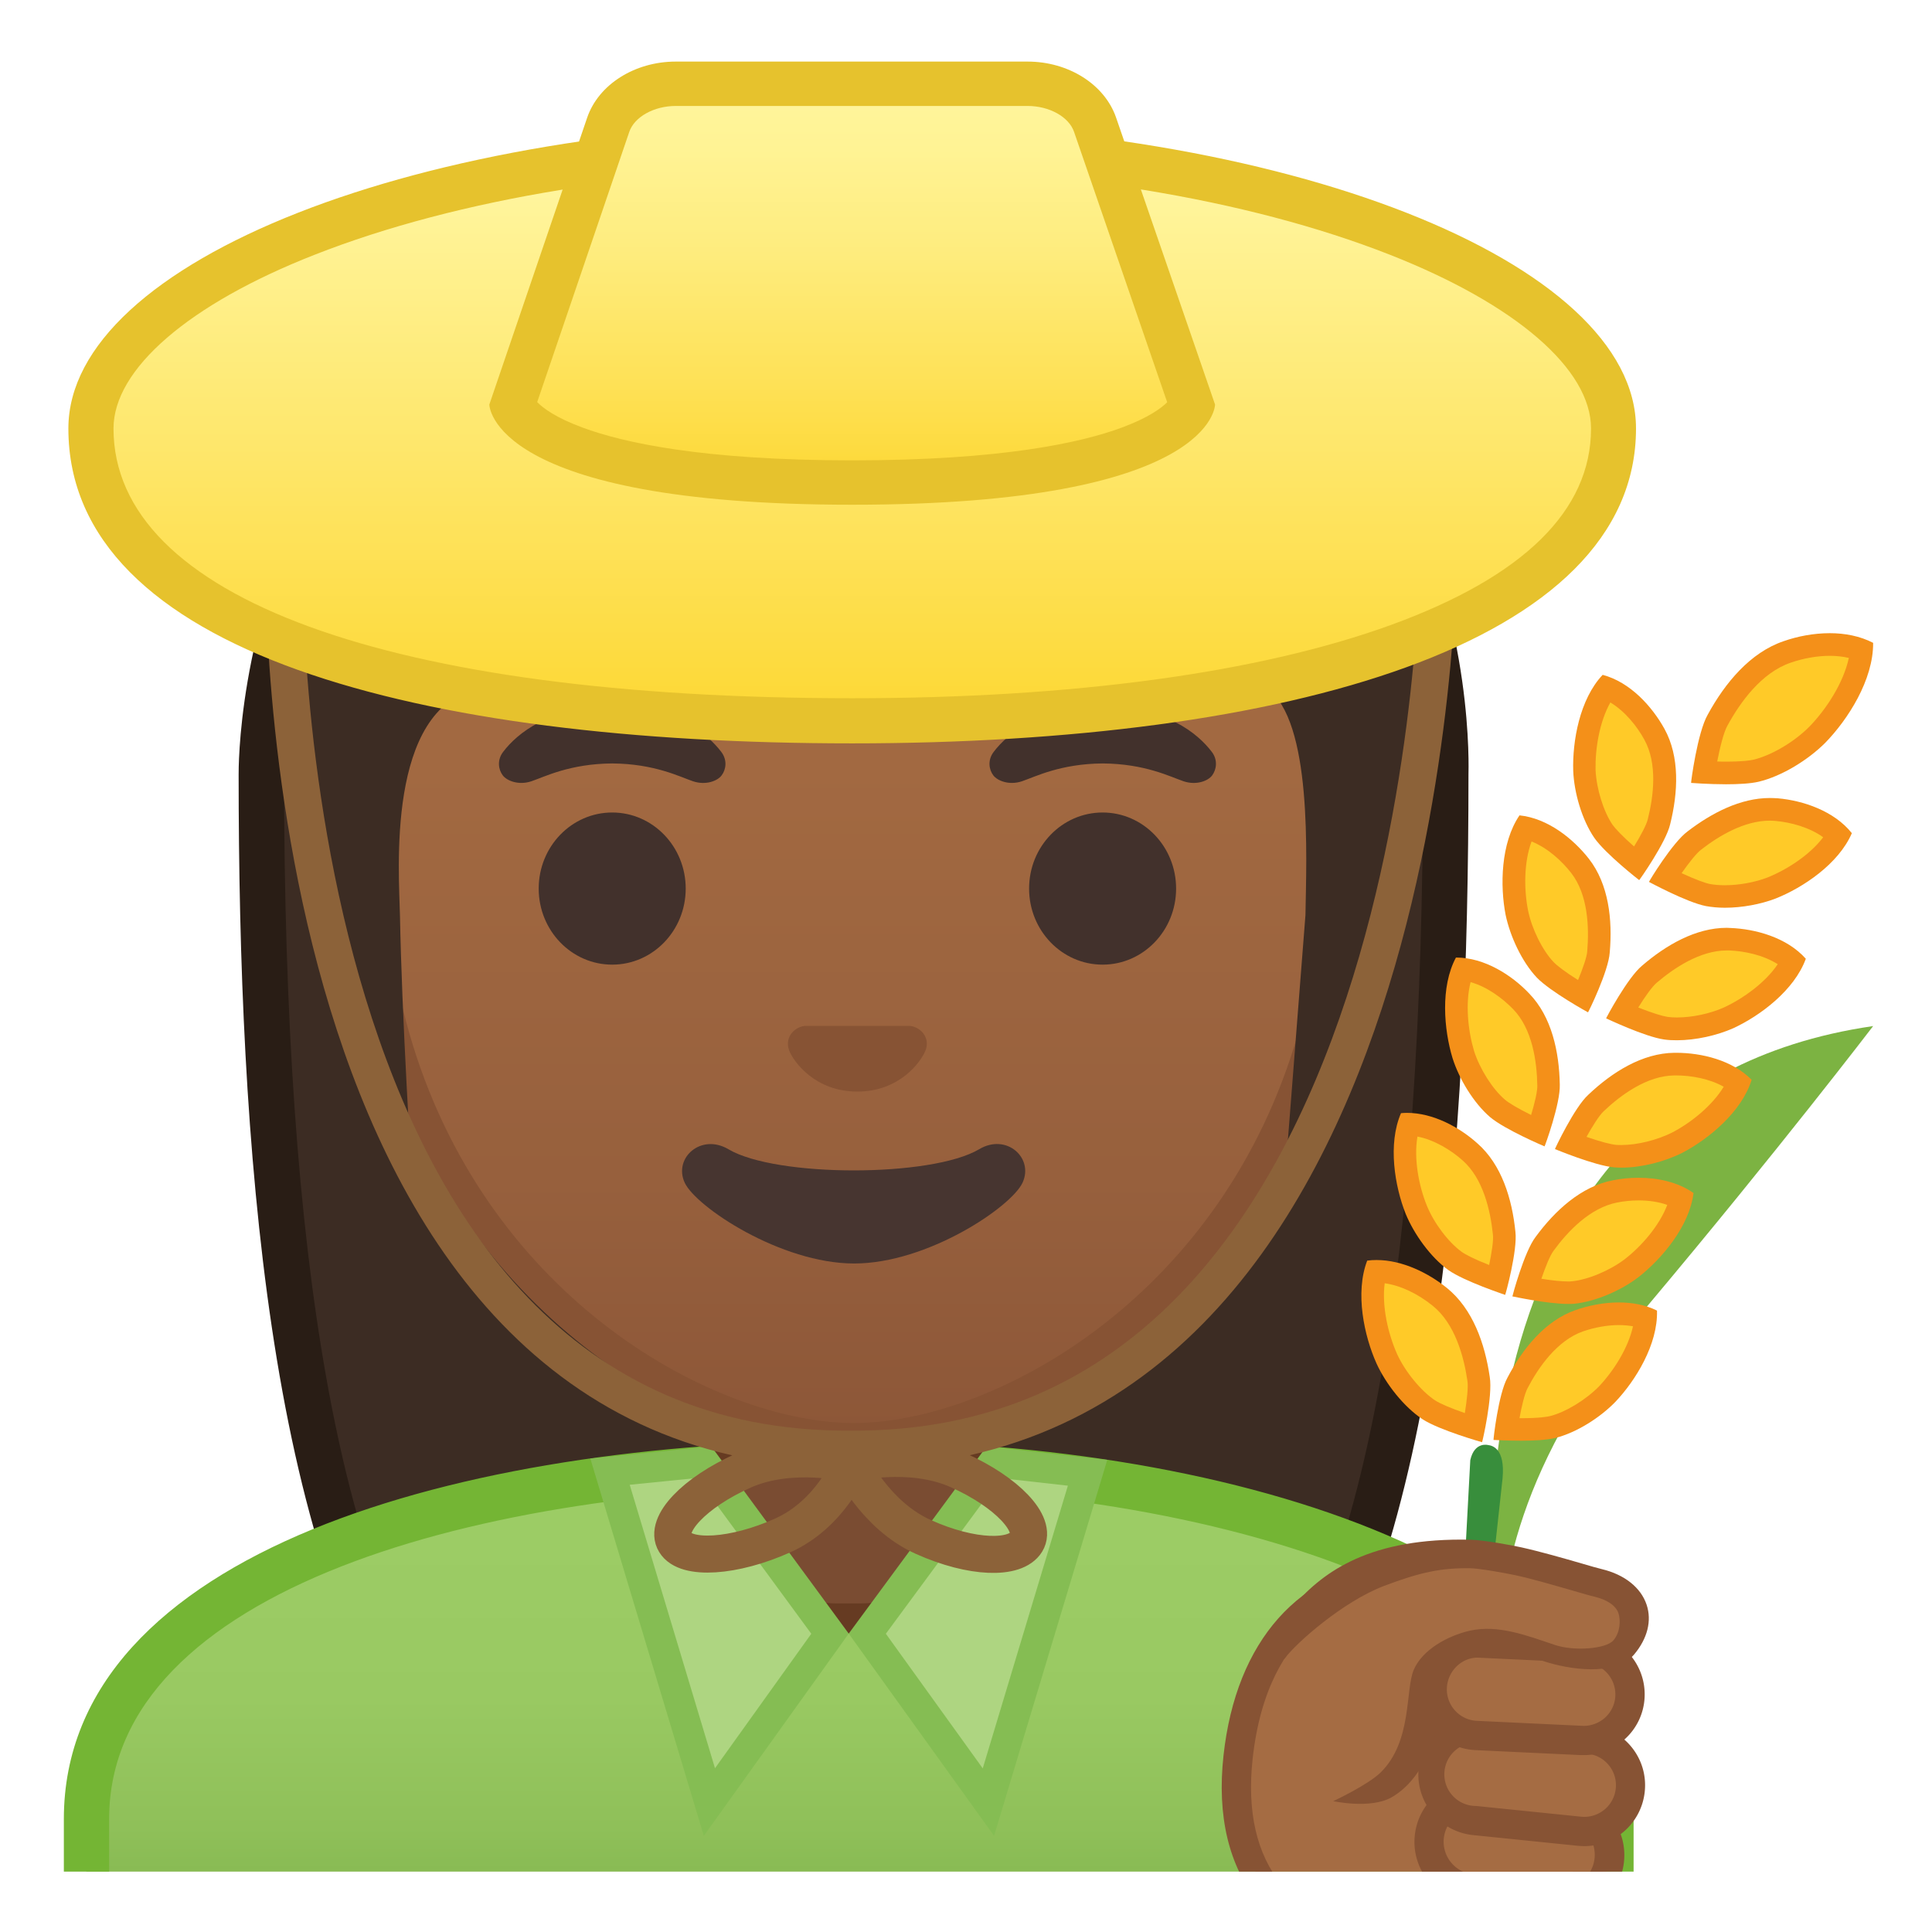 <svg viewBox="0 0 128 128" width="128" height="128" xmlns="http://www.w3.org/2000/svg" xmlns:xlink="http://www.w3.org/1999/xlink"><radialGradient id="a" cx="142.89" cy="-24.778" r="55.465" gradientTransform="matrix(.826 0 0 .805 -61.214 22.234)" gradientUnits="userSpaceOnUse"><stop stop-color="#554138" offset="0"/><stop stop-color="#3C2C23" offset="1"/></radialGradient><path d="M39.31 120.65c-.01 0-6.93-.35-10.4-5.04-7.8-10.56-11.59-31.59-11.59-64.28 0-1.62.26-15.95 10.54-26.25 6.88-6.89 16.73-10.39 29.28-10.39 12.46 0 22.14 3.44 28.79 10.23 9.7 9.9 9.92 23.66 9.86 26.32 0 32.79-3.79 53.81-11.6 64.38-3.39 4.58-9.99 5.02-10.44 5.04l-17.2-.02-17.24.01z" fill="url(#a)"/><path d="M57.13 16.18c12.04 0 21.36 3.29 27.72 9.78 9.48 9.68 9.47 23.67 9.43 25.24v.12c0 32.36-3.7 53.1-11.3 63.39-2.9 3.92-8.74 4.4-9.27 4.43l-17.16-.02-17.15.02c-.58-.04-6.39-.53-9.28-4.43-7.6-10.29-11.3-31.03-11.3-63.41 0-.61.08-15.13 10.1-25.17 6.58-6.6 16.07-9.95 28.21-9.95m0-3c-41.65 0-41.32 37.54-41.32 38.14 0 24.31 1.91 51.66 11.89 65.18 3.96 5.36 11.61 5.65 11.61 5.65l17.24-.02 17.24.02s7.65-.3 11.61-5.65c9.98-13.51 11.89-40.86 11.89-65.18 0-.6 1.49-38.14-40.16-38.14z" fill="#291D15"/><path d="M99.12 110.17s-5.37-37.79 24.98-42.19c0 0-6.28 8.22-14.85 18.42-9.05 10.77-9.7 18.52-10.13 23.77z" fill="#7CB342"/><path d="M96.95 117.03c-.25-.03-.43-.28-.63.07l1.09-20.36c.28-1.26 1.19-1 1.19-1 .25.03 1.13.21.95 2.19l-2.18 20.02c.06-1.09-.17-.89-.42-.92z" fill="#388E3C"/><path d="M100.78 94.71c-.36 0-.7-.01-.98-.02.13-.93.41-2.44.74-3.04.79-1.52 2.14-3.46 4.09-4.14.85-.3 1.78-.47 2.63-.47.66 0 1.26.1 1.78.29-.14 1.78-1.34 3.77-2.55 5.05-.98 1-2.43 1.88-3.62 2.18-.29.07-.89.15-2.09.15z" fill="#FFCA28"/><path d="M107.25 87.79c.34 0 .65.03.94.08-.31 1.43-1.28 2.95-2.24 3.97-.88.9-2.22 1.72-3.26 1.98-.17.04-.69.14-1.92.14h-.1c.14-.78.34-1.62.53-1.98.72-1.38 1.95-3.16 3.67-3.77.78-.27 1.62-.42 2.38-.42m0-1.5c-1.01 0-2.03.21-2.88.51-2.01.71-3.49 2.55-4.5 4.48-.6 1.08-.94 4.12-.92 4.12.03 0 .86.05 1.82.05.8 0 1.7-.04 2.27-.18 1.4-.35 2.96-1.34 3.98-2.39 1.34-1.41 2.83-3.82 2.76-6.05-.76-.38-1.64-.54-2.53-.54z" fill="#F49019"/><path d="M97.63 94.59c-1.4-.44-2.46-.87-2.97-1.2-1.05-.69-2.17-2.05-2.78-3.37-.74-1.65-1.22-4.01-.74-5.8h.06c1.32 0 2.88.63 4.19 1.69 1.67 1.34 2.32 3.69 2.57 5.42.12.72-.14 2.31-.33 3.26z" fill="#FFCA28"/><path d="M91.74 85.02c1.03.14 2.18.68 3.18 1.49 1.47 1.18 2.06 3.34 2.3 4.97.07.41-.04 1.31-.17 2.14-.92-.32-1.63-.62-1.97-.84-.93-.62-1.97-1.88-2.51-3.05-.61-1.36-1.03-3.2-.83-4.71m-.54-1.54c-.21 0-.41.01-.62.04-.82 2.14-.2 4.99.62 6.82.63 1.37 1.81 2.87 3.05 3.69 1.13.73 3.94 1.52 3.94 1.52.02 0 .72-3.06.51-4.32-.32-2.22-1.13-4.52-2.84-5.9-1.21-.98-2.94-1.85-4.66-1.85z" fill="#F49019"/><path d="M101.91 74.92c-1.27-.58-2.25-1.12-2.69-1.5-.92-.79-1.83-2.23-2.26-3.57-.51-1.67-.69-3.99-.02-5.64 1.51.18 2.95 1.18 3.86 2.13 1.44 1.49 1.78 3.82 1.81 5.52.02.7-.41 2.17-.7 3.06z" fill="#FFCA28"/><path d="M97.43 65.07c1.09.3 2.12 1.07 2.82 1.79 1.27 1.31 1.57 3.44 1.6 5.04.02.39-.18 1.21-.41 1.97-.93-.46-1.5-.81-1.74-1.02-.82-.7-1.66-2.03-2.04-3.22-.4-1.34-.59-3.14-.23-4.56m-.95-1.63h-.02c-1.05 1.96-.79 4.79-.23 6.65.44 1.4 1.4 2.98 2.49 3.92 1 .84 3.61 1.94 3.61 1.94.02 0 1.06-2.86 1.01-4.1-.04-2.18-.54-4.49-2.02-6.02-1.15-1.22-2.97-2.39-4.84-2.39z" fill="#F49019"/><path d="M104.89 66.02c-1.2-.71-2.12-1.35-2.52-1.77-.84-.89-1.59-2.41-1.88-3.79-.33-1.71-.27-4.04.57-5.62 1.47.33 2.81 1.48 3.62 2.52 1.28 1.63 1.37 3.98 1.23 5.67-.05.71-.64 2.13-1.02 2.99z" fill="#FFCA28"/><path d="M101.47 55.75c1.05.42 2 1.28 2.62 2.08 1.12 1.43 1.2 3.59 1.07 5.18-.02.39-.31 1.19-.61 1.92-.88-.55-1.4-.96-1.62-1.19-.74-.78-1.44-2.19-1.69-3.41-.28-1.4-.28-3.21.23-4.58m-.8-1.73c-1.25 1.84-1.29 4.68-.92 6.59.3 1.43 1.08 3.11 2.07 4.16.91.94 3.39 2.3 3.39 2.3.02 0 1.36-2.73 1.44-3.97.19-2.17-.07-4.52-1.38-6.2-1.04-1.33-2.73-2.69-4.6-2.88z" fill="#F49019"/><path d="M108.44 57.22c-1.08-.9-1.87-1.67-2.21-2.15-.69-1.01-1.19-2.63-1.25-4.04-.06-1.74.38-4.03 1.45-5.45 1.4.56 2.54 1.91 3.17 3.06 1 1.81.72 4.15.31 5.8-.15.68-.95 1.99-1.47 2.78z" fill="#FFCA28"/><path d="M106.69 46.54c.97.58 1.77 1.58 2.25 2.46.88 1.59.62 3.73.23 5.28-.09.38-.49 1.12-.91 1.8-.78-.68-1.23-1.17-1.42-1.43-.61-.89-1.07-2.39-1.13-3.64-.03-1.41.26-3.19.98-4.47m-.51-1.83c-1.53 1.62-2.01 4.41-1.95 6.36.06 1.46.58 3.24 1.39 4.43.75 1.08 2.98 2.81 2.98 2.81.02 0 1.77-2.49 2.05-3.69.53-2.12.65-4.48-.38-6.34-.82-1.48-2.27-3.09-4.09-3.57z" fill="#F49019"/><path d="M99.2 84.81c-1.33-.48-2.34-.94-2.82-1.28-.99-.72-2.02-2.08-2.56-3.39-.65-1.63-1.01-3.94-.48-5.65 1.3.04 2.8.72 4.04 1.82 1.56 1.37 2.1 3.68 2.27 5.38.08.69-.23 2.2-.45 3.12z" fill="#FFCA28"/><path d="M93.91 75.3c1.13.22 2.24.91 2.98 1.57 1.38 1.21 1.85 3.32 2.02 4.92.05.39-.09 1.24-.25 2.02-.97-.38-1.57-.69-1.83-.88-.88-.64-1.83-1.9-2.3-3.06-.54-1.33-.87-3.12-.62-4.57m-.7-1.57c-.13 0-.26.01-.39.02-.89 2.05-.41 4.86.31 6.67.56 1.36 1.65 2.87 2.82 3.72 1.07.76 3.77 1.64 3.77 1.65.02 0 .83-2.95.68-4.18-.22-2.18-.91-4.45-2.52-5.86-1.18-1.06-2.92-2.02-4.67-2.02z" fill="#F49019"/><path d="M103.9 85.65c-.63 0-1.61-.12-2.76-.33.27-.9.77-2.36 1.19-2.9 1.01-1.38 2.63-3.09 4.66-3.48.51-.1 1.05-.15 1.57-.15.79 0 1.87.12 2.81.63-.41 1.74-1.89 3.53-3.27 4.61-1.11.85-2.69 1.5-3.9 1.62-.09-.01-.19 0-.3 0z" fill="#FFCA28"/><path d="M108.56 79.53c.7 0 1.35.1 1.9.3-.52 1.37-1.7 2.73-2.81 3.59-1 .76-2.45 1.37-3.52 1.47-.07.01-.15.01-.23.01-.43 0-1.05-.06-1.78-.18.26-.75.57-1.55.82-1.87.92-1.26 2.4-2.83 4.2-3.18.45-.09.95-.14 1.42-.14m0-1.5c-.6 0-1.18.06-1.71.17-2.09.4-3.83 2-5.12 3.76-.75.98-1.54 3.93-1.53 3.93.02 0 2.31.5 3.7.5.13 0 .25 0 .37-.01 1.43-.14 3.13-.88 4.29-1.77 1.53-1.2 3.37-3.36 3.64-5.57-1.04-.73-2.37-1.01-3.64-1.01z" fill="#F49019"/><path d="M107.43 76.61c-.15 0-.3-.01-.44-.02-.58-.05-1.63-.37-2.95-.87.43-.84 1.18-2.18 1.68-2.64 1.24-1.18 3.15-2.57 5.21-2.59h.1c1.63 0 3.14.46 4.12 1.26-.71 1.63-2.49 3.13-4.05 3.95-1.07.56-2.49.91-3.67.91z" fill="#FFCA28"/><path d="M111.05 71.25c.97 0 2.2.21 3.15.75-.76 1.25-2.16 2.38-3.41 3.03-.99.5-2.31.83-3.36.83-.13 0-.25 0-.36-.01-.33-.03-.98-.19-1.96-.53.39-.7.84-1.42 1.14-1.7 1.13-1.07 2.87-2.36 4.7-2.37h.1m0-1.5h-.11c-2.13.02-4.13 1.28-5.71 2.78-.92.83-2.22 3.59-2.21 3.6.01 0 2.61 1.09 3.91 1.21.16.01.33.02.5.02 1.33 0 2.88-.4 4.04-.99 1.72-.9 3.92-2.7 4.58-4.83-1.28-1.31-3.34-1.79-5-1.79z" fill="#F49019"/><path d="M111.1 68.17c-.26 0-.5-.01-.74-.05-.57-.08-1.63-.45-2.9-1.01.47-.82 1.28-2.12 1.81-2.55 1.25-1.07 3.14-2.34 5.14-2.34h.19c1.32.05 3.04.46 4.16 1.46-.79 1.6-2.64 3.01-4.23 3.75-1.01.46-2.33.74-3.43.74z" fill="#FFCA28"/><path d="M114.4 62.97h.17c1 .04 2.25.3 3.21.91-.81 1.21-2.28 2.27-3.55 2.86-.93.42-2.12.67-3.13.67-.23 0-.44-.01-.63-.04-.32-.05-.97-.24-1.93-.62.42-.68.91-1.38 1.22-1.64 1.14-.97 2.87-2.14 4.64-2.14m0-1.5c-2.05 0-4.02 1.14-5.61 2.51-.96.79-2.39 3.48-2.38 3.49.01 0 2.56 1.22 3.85 1.4.27.04.55.05.84.05 1.25 0 2.66-.32 3.74-.8 1.77-.82 4.04-2.51 4.8-4.6-1.25-1.41-3.34-1.98-5.02-2.04-.07 0-.15-.01-.22-.01z" fill="#F49019"/><path d="M114.28 59.4c-.41 0-.78-.03-1.12-.1-.56-.11-1.6-.54-2.85-1.16.51-.79 1.39-2.04 1.95-2.45 1.23-.95 3.08-2.07 4.99-2.07.15 0 .3.01.45.02 1.31.12 3.01.62 4.08 1.68-.88 1.55-2.8 2.87-4.43 3.51-.9.36-2.05.57-3.07.57z" fill="#FFCA28"/><path d="M117.25 54.37c.13 0 .26.01.39.02 1 .09 2.24.42 3.15 1.08-.88 1.17-2.4 2.15-3.7 2.67-.83.32-1.89.51-2.82.51-.36 0-.69-.03-.97-.08-.32-.06-.95-.29-1.89-.72.46-.65.98-1.33 1.31-1.57 1.13-.88 2.83-1.91 4.53-1.91m0-1.5c-1.94 0-3.85.99-5.44 2.21-1 .73-2.58 3.34-2.56 3.35.01 0 2.49 1.35 3.77 1.6.39.07.82.11 1.26.11 1.14 0 2.37-.23 3.36-.61 1.81-.72 4.17-2.29 5.05-4.33-1.17-1.47-3.22-2.16-4.9-2.31-.19-.01-.36-.02-.54-.02z" fill="#F49019"/><path d="M114.35 51.21c-.45 0-.94-.01-1.46-.04.17-1.02.51-2.75.9-3.44.91-1.67 2.44-3.8 4.62-4.53.92-.32 1.92-.49 2.82-.49.78 0 1.49.12 2.1.36-.18 2.1-1.66 4.31-2.93 5.62-1.1 1.1-2.73 2.06-4.05 2.37-.29.06-.87.15-2 .15z" fill="#FFCA28"/><path d="M121.23 43.45c.46 0 .88.05 1.26.14-.35 1.64-1.49 3.4-2.62 4.56-1.02 1.02-2.5 1.89-3.69 2.18-.21.05-.72.13-1.84.13-.18 0-.37 0-.57-.01.18-.92.43-1.95.68-2.38.84-1.54 2.25-3.51 4.2-4.17.84-.29 1.75-.45 2.58-.45m0-1.5c-1.08 0-2.15.21-3.06.53-2.21.75-3.88 2.76-5.03 4.87-.68 1.18-1.12 4.51-1.1 4.52.03 0 1.13.09 2.31.09.79 0 1.62-.04 2.17-.17 1.54-.37 3.27-1.44 4.41-2.58 1.5-1.54 3.19-4.17 3.17-6.62-.87-.45-1.87-.64-2.87-.64z" fill="#F49019"/><defs><path id="b" d="M4 4h120v120H4z"/></defs><clipPath id="c"><use xlink:href="#b"/></clipPath><g clip-path="url(#c)"><linearGradient id="d" x1="56.223" x2="56.223" y1="96.962" y2="135.78" gradientUnits="userSpaceOnUse"><stop stop-color="#9CCC65" offset=".128"/><stop stop-color="#99C962" offset=".4"/><stop stop-color="#8FC059" offset=".621"/><stop stop-color="#7EB24B" offset=".823"/><stop stop-color="#689F38" offset="1"/></linearGradient><path d="M5.72 135.78v-15.26c0-16.24 25.36-23.53 50.5-23.56h.13c25.03 0 50.37 8.09 50.37 23.56v15.26h-101z" fill="url(#d)"/><path d="M56.36 98.46c12.9 0 25.42 2.19 34.36 6 6.62 2.83 14.51 7.91 14.51 16.05v13.76h-98v-13.76c0-15.2 24.61-22.03 49-22.06l.13.01m0-3h-.13c-25.49.03-52 7.28-52 25.06v16.76h104v-16.76c-.01-16.76-26.27-25.06-51.87-25.06z" fill="#74B534"/></g><g clip-path="url(#c)"><path d="M100.82 129.79l-8-.25c-6.96-.71-11.7-4.77-10.79-13.12 1.97-18.12 21.83-12.18 23.64-6.3 2.7 8.8-1.75 19.98-4.85 19.67z" fill="#A56C43"/><path d="M100.94 130.76c-.06 0-.13 0-.19-.01l-7.97-.25c-4.16-.42-7.38-1.95-9.39-4.43-1.98-2.45-2.77-5.74-2.33-9.76.83-7.61 5.03-12.33 11.52-12.95 5.88-.56 12.83 2.64 14 6.47 2.27 7.38-.28 16.1-2.91 19.3-1.07 1.32-2.04 1.63-2.73 1.63zm-6.93-25.52c-.41 0-.83.02-1.24.06-3.23.31-8.79 2.17-9.78 11.23-.38 3.49.26 6.3 1.91 8.33 1.67 2.07 4.45 3.35 8.01 3.72l7.93.25h.07c.2.02.68-.2 1.27-.92 2.41-2.94 4.55-11.02 2.56-17.5-.76-2.48-5.76-5.17-10.73-5.17z" fill="#875334"/><path d="M93.5 126c-.27 1.7.89 3.29 2.59 3.57l4.33.69c1.7.27 3.29-.89 3.57-2.59.27-1.7-.89-3.29-2.59-3.57l-4.33-.69c-1.7-.27-3.3.89-3.57 2.59z" fill="#A56C43"/><path d="M94.71 121.54c-.26 1.71.91 3.31 2.62 3.58l5.68.87c1.71.26 3.31-.91 3.58-2.62.26-1.71-.91-3.31-2.62-3.58l-5.68-.87c-1.71-.26-3.32.91-3.58 2.62z" fill="#A56C43"/><path d="M103.5 127c-.21 0-.42-.02-.63-.05l-5.68-.87a4.096 4.096 0 0 1-3.43-4.68 4.101 4.101 0 0 1 4.68-3.43l5.69.88c1.08.17 2.04.74 2.69 1.63.65.88.91 1.97.75 3.05a4.083 4.083 0 0 1-1.63 2.68c-.73.51-1.57.79-2.44.79zm-7.83-5.31c-.18 1.18.63 2.29 1.81 2.47l5.68.87a2.155 2.155 0 0 0 2.47-1.81 2.155 2.155 0 0 0-1.81-2.47l-5.69-.88c-1.17-.17-2.28.64-2.46 1.82z" fill="#875334"/><path d="M94.97 117.26a3.065 3.065 0 0 0 2.74 3.36l6.95.71a3.065 3.065 0 1 0 .62-6.1l-6.95-.71a3.059 3.059 0 0 0-3.36 2.74z" fill="#A56C43"/><path d="M104.97 122.31c-.14 0-.28-.01-.42-.02l-6.95-.71a4.033 4.033 0 0 1-3.61-4.42 4.043 4.043 0 0 1 4.42-3.6l6.95.71c1.07.11 2.04.63 2.72 1.46s1 1.88.89 2.96a4.033 4.033 0 0 1-1.46 2.72c-.72.58-1.61.9-2.54.9zm-6.96-6.84a2.096 2.096 0 1 0-.21 4.18l6.95.71a2.096 2.096 0 1 0 .43-4.17l-6.95-.71c-.07-.01-.15-.01-.22-.01zm-3.04 1.79z" fill="#875334"/><path d="M94.89 111.78a3.072 3.072 0 0 0 2.92 3.21l6.98.33c1.69.08 3.13-1.23 3.21-2.92s-1.23-3.13-2.92-3.21l-6.98-.33a3.072 3.072 0 0 0-3.21 2.92z" fill="#A56C43"/><path d="M104.94 116.28h-.2l-6.98-.33c-1.08-.05-2.07-.52-2.79-1.31s-1.1-1.83-1.05-2.91c.11-2.22 2-3.93 4.22-3.84l6.98.33c2.22.11 3.94 2 3.84 4.22a3.973 3.973 0 0 1-1.32 2.79c-.74.69-1.7 1.05-2.7 1.05zm-9.08-4.46a2.087 2.087 0 0 0 1.99 2.19l6.98.33c.55.03 1.09-.17 1.51-.54.41-.38.66-.89.68-1.45a2.1 2.1 0 0 0-2-2.19l-6.98-.33c-1.13-.09-2.12.84-2.18 1.99z" fill="#875334"/><path d="M105.57 104.92c-.77-.19-3.45-1.06-5.22-1.45-.67-.15-2.45-.48-3.13-.49-2.18-.04-9.12 2.5-10.74 4.1-.79.78-5.75 12.15 4.03 10.37 4.09-.52 3.01-5.45 4.36-6.82 1.03-1.05 2.7-2.6 7.64-.91 1.38.47 3.76.45 4.63-.6 1.51-1.83.67-3.64-1.57-4.2z" fill="#A56C43"/><path d="M109.09 106.31c-.38-1.13-1.46-1.99-2.96-2.35-.26-.06-.74-.2-1.32-.37-1.17-.34-2.78-.8-4-1.07-.62-.14-2.52-.49-3.38-.51-6.63-.15-9.7 2.08-11.66 4.3-1.29 1.45-.98 4.03-.63 3.54.69-.95 3.8-3.73 6.56-4.78 2.42-.92 3.83-1.2 5.72-1.17.58.01 2.26.31 2.97.46 1.15.25 2.72.71 3.87 1.04.62.18 1.13.33 1.4.39.83.2 1.41.6 1.57 1.1.14.43.13 1.25-.34 1.79-.49.57-2.61.73-3.88.3-1.8-.6-3.74-1.37-5.64-.94-1.44.33-3.14 1.25-3.71 2.6-.56 1.32-.09 4.75-2.2 6.8-.87.84-3.13 1.89-3.13 1.89s2.47.54 3.86-.25c1.96-1.12 2.9-3.62 3.29-5.64.17-.9.14-2.5.42-2.76.87-.86 1.88-2.12 6.41-.61 1.58.52 4.68 1.03 5.95-.45.89-1.06 1.19-2.24.83-3.31z" fill="#875334"/></g><path d="M55.4 107.23c-4 0-7.26-3.22-7.26-7.17v-8.98H64.3v8.98c0 3.96-3.26 7.17-7.26 7.17H55.4z" fill="#7A4C32"/><path d="M63.3 92.08v7.98c0 3.4-2.81 6.17-6.26 6.17H55.4c-3.45 0-6.26-2.77-6.26-6.17v-7.98H63.3m2-2H47.14v9.98c0 4.51 3.7 8.17 8.26 8.17h1.65c4.56 0 8.26-3.66 8.26-8.17v-9.98h-.01z" fill="#663B22"/><path fill="#AED581" d="M40.41 97.5l6.24-.63 8.34 11.37L47 119.39z"/><path d="M46.18 97.92l7.57 10.32-6.38 8.91-5.65-18.78 4.46-.45m.94-2.1l-8.01.81 7.52 25 9.6-13.4-9.11-12.41z" fill="#85BD53"/><path fill="#AED581" d="M57.46 108.24l8.37-11.36 6.22.69-6.57 21.82z"/><path d="M66.29 97.93l4.46.5-5.64 18.73-6.42-8.92 7.6-10.31m-.92-2.11l-9.14 12.41 9.63 13.4 7.5-24.91-7.99-.9z" fill="#85BD53"/><defs><path id="e" d="M107.87 69.72c0 30.88-23.25 58.19-51.93 58.28C27.3 128.09 4.1 100.81 4 69.72c-.1-30.89 23.73-53.39 52.42-53.39s51.45 22.5 51.45 53.39z"/></defs><clipPath id="f"><use xlink:href="#e"/></clipPath><g clip-path="url(#f)"><linearGradient id="g" x1="56.556" x2="56.556" y1="94.708" y2="17.885" gradientUnits="userSpaceOnUse"><stop stop-color="#8D5738" offset="0"/><stop stop-color="#97603D" offset=".216"/><stop stop-color="#A26941" offset=".573"/><stop stop-color="#A56C43" offset="1"/></linearGradient><path d="M56.56 95.27c-2.3 0-4.91-.5-7.56-1.43-11.34-4.01-24.58-16.34-24.58-37.89 0-28.72 17.31-38.91 32.13-38.91s32.13 10.19 32.13 38.91c0 21.58-13.26 33.9-24.61 37.9-2.63.93-5.23 1.42-7.51 1.42z" fill="url(#g)"/><path d="M56.56 18.04c8.41 0 16.06 3.25 21.55 9.15 6.27 6.73 9.58 16.68 9.58 28.77 0 21.06-12.9 33.07-23.94 36.96-2.53.89-5.01 1.36-7.19 1.36-2.19 0-4.69-.48-7.23-1.38-11.03-3.9-23.9-15.92-23.9-36.94 0-12.09 3.31-22.03 9.58-28.77 5.48-5.9 13.14-9.15 21.55-9.15m0-2c-17.2 0-33.13 12.79-33.13 39.91 0 21.79 13.49 34.67 25.23 38.83 2.8.99 5.5 1.49 7.9 1.49 2.38 0 5.07-.49 7.85-1.47 11.76-4.14 25.28-17.03 25.28-38.84 0-27.13-15.93-39.92-33.13-39.92z" fill="#875334"/><defs><path id="h" d="M22.66 88.85l-3.7-37.72c.5-20.42 14.75-34.71 35.37-34.93 0 0 3.25-.03 6.96.21 20.74 1.35 31.62 17.85 31.62 25.38l-3.07 46.8-67.18.26z"/></defs><clipPath id="i"><use xlink:href="#h"/></clipPath><g clip-path="url(#i)"><radialGradient id="j" cx="173.57" cy="-24.331" r="48.206" gradientTransform="matrix(.796 0 0 .796 -81.917 18.947)" gradientUnits="userSpaceOnUse"><stop stop-color="#554138" offset="0"/><stop stop-color="#3C2C23" offset="1"/></radialGradient><path d="M94.14 42.65S95.16 7.08 56.33 7.08 18.36 42.65 18.36 42.65s.33 45.48 3.2 51.39 7.2 5.71 7.2 5.71-2.03-26.54-2.26-39.04c-.06-2.92-.94-13.73 5.16-15.09 22.36-5.02 35.01-16.89 35.01-16.89 3.29 7.19 13.58 14.19 17.27 16.86 3.03 2.19 2.61 11.2 2.55 15.03l-3.05 39.06s4.68.37 7.65-5.64c2.96-6.02 3.05-51.39 3.05-51.39z" fill="url(#j)"/></g><path d="M60.62 68.05c-.1-.04-.21-.07-.32-.08h-6.99c-.11.01-.21.04-.32.08-.63.26-.98.91-.68 1.61s1.69 2.66 4.49 2.66 4.19-1.96 4.49-2.66c.31-.69-.04-1.35-.67-1.61z" fill="#875334"/><g fill="#42312C"><ellipse cx="40.56" cy="58.87" rx="4.87" ry="5.04"/><ellipse cx="73.05" cy="58.87" rx="4.87" ry="5.04"/><path d="M47.79 49.82c-.93-1.23-3.07-3.01-7.23-3.01s-6.31 1.79-7.23 3.01c-.41.54-.31 1.17-.02 1.55.26.35 1.04.68 1.9.39s2.54-1.16 5.35-1.18c2.81.02 4.49.89 5.35 1.18s1.64-.03 1.9-.39c.29-.38.39-1.01-.02-1.55zM80.29 49.82c-.93-1.23-3.07-3.01-7.23-3.01s-6.31 1.79-7.23 3.01c-.41.54-.31 1.17-.02 1.55.26.35 1.04.68 1.9.39s2.54-1.16 5.35-1.18c2.81.02 4.49.89 5.35 1.18s1.64-.03 1.9-.39c.28-.38.39-1.01-.02-1.55z"/></g><path d="M64.87 76.14c-3.15 1.87-13.46 1.87-16.61 0-1.81-1.07-3.65.57-2.9 2.21.74 1.61 6.37 5.36 11.23 5.36s10.42-3.75 11.16-5.36c.75-1.64-1.07-3.29-2.88-2.21z" fill="#473530"/></g><g fill="none" stroke="#8C6239" stroke-linecap="round" stroke-linejoin="round" stroke-miterlimit="10" stroke-width="2.453"><path d="M95.29 36.75s-.14 59.5-38.93 59.26c-38.79.25-37.54-59.26-37.54-59.26M56.36 96.98s-1.29 3.31-4.51 4.75c-3.21 1.44-6.41 1.65-7.13.46-.73-1.18 1.29-3.31 4.51-4.75 3.21-1.44 7.13-.46 7.13-.46zM56.36 96.95s1.61 3.45 4.82 4.88c3.21 1.44 6.1 1.51 6.82.33s-1.29-3.31-4.51-4.75c-3.21-1.44-7.13-.46-7.13-.46z"/></g><linearGradient id="k" x1="56.461" x2="56.461" y1="12.415" y2="47.378" gradientUnits="userSpaceOnUse"><stop stop-color="#FFF59D" offset=".003"/><stop stop-color="#FEE565" offset=".553"/><stop stop-color="#FDD835" offset=".996"/></linearGradient><path d="M56.46 47.76c-31.58 0-50.44-7.24-50.44-19.36 0-9.08 20.27-18.8 50.44-18.8s50.44 9.72 50.44 18.8c0 11.94-19.33 19.36-50.44 19.36z" fill="url(#k)"/><path d="M56.46 11.08c13.46 0 26.12 2.06 35.63 5.8 8.34 3.28 13.32 7.58 13.32 11.51 0 5.43-4.46 9.81-13.24 13.01-8.75 3.18-21.09 4.86-35.7 4.86-30.65 0-48.95-6.68-48.95-17.87 0-3.93 4.98-8.24 13.32-11.51 9.51-3.74 22.16-5.8 35.62-5.8m0-2.99c-28.68 0-51.93 9.25-51.93 20.3 0 14.84 23.25 20.86 51.93 20.86s51.93-6.5 51.93-20.86c.01-11.05-23.25-20.3-51.93-20.3z" fill="#E6C22D"/><linearGradient id="l" x1="56.459" x2="56.459" y1="5.549" y2="32.093" gradientUnits="userSpaceOnUse"><stop stop-color="#FFF59D" offset=".003"/><stop stop-color="#FFF394" offset=".165"/><stop stop-color="#FEEC7D" offset=".426"/><stop stop-color="#FEE156" offset=".752"/><stop stop-color="#FDD835" offset=".996"/></linearGradient><path d="M56.46 31.97c-11.3 0-16.89-1.5-19.59-2.77-2.12-.99-2.74-1.94-2.91-2.33L40.3 8.26c.55-1.6 2.39-2.72 4.47-2.72h23.31c2.08 0 3.92 1.12 4.47 2.71l6.42 18.61c-.46.91-3.58 5.11-22.51 5.11z" fill="url(#l)"/><path d="M68.08 7.02c1.44 0 2.74.72 3.08 1.72l6.17 17.91c-.38.38-1.23 1.02-3.01 1.68-2.67.99-7.93 2.17-17.86 2.17s-15.19-1.18-17.86-2.17c-1.79-.66-2.63-1.3-3.01-1.69l6.1-17.9c.34-1 1.64-1.72 3.08-1.72h23.31m0-2.94H44.77c-2.72 0-5.12 1.52-5.87 3.72l-6.48 19s0 6.64 24.04 6.64S80.5 26.8 80.5 26.8L73.94 7.78c-.76-2.19-3.15-3.7-5.86-3.7z" fill="#E6C22D"/></svg>